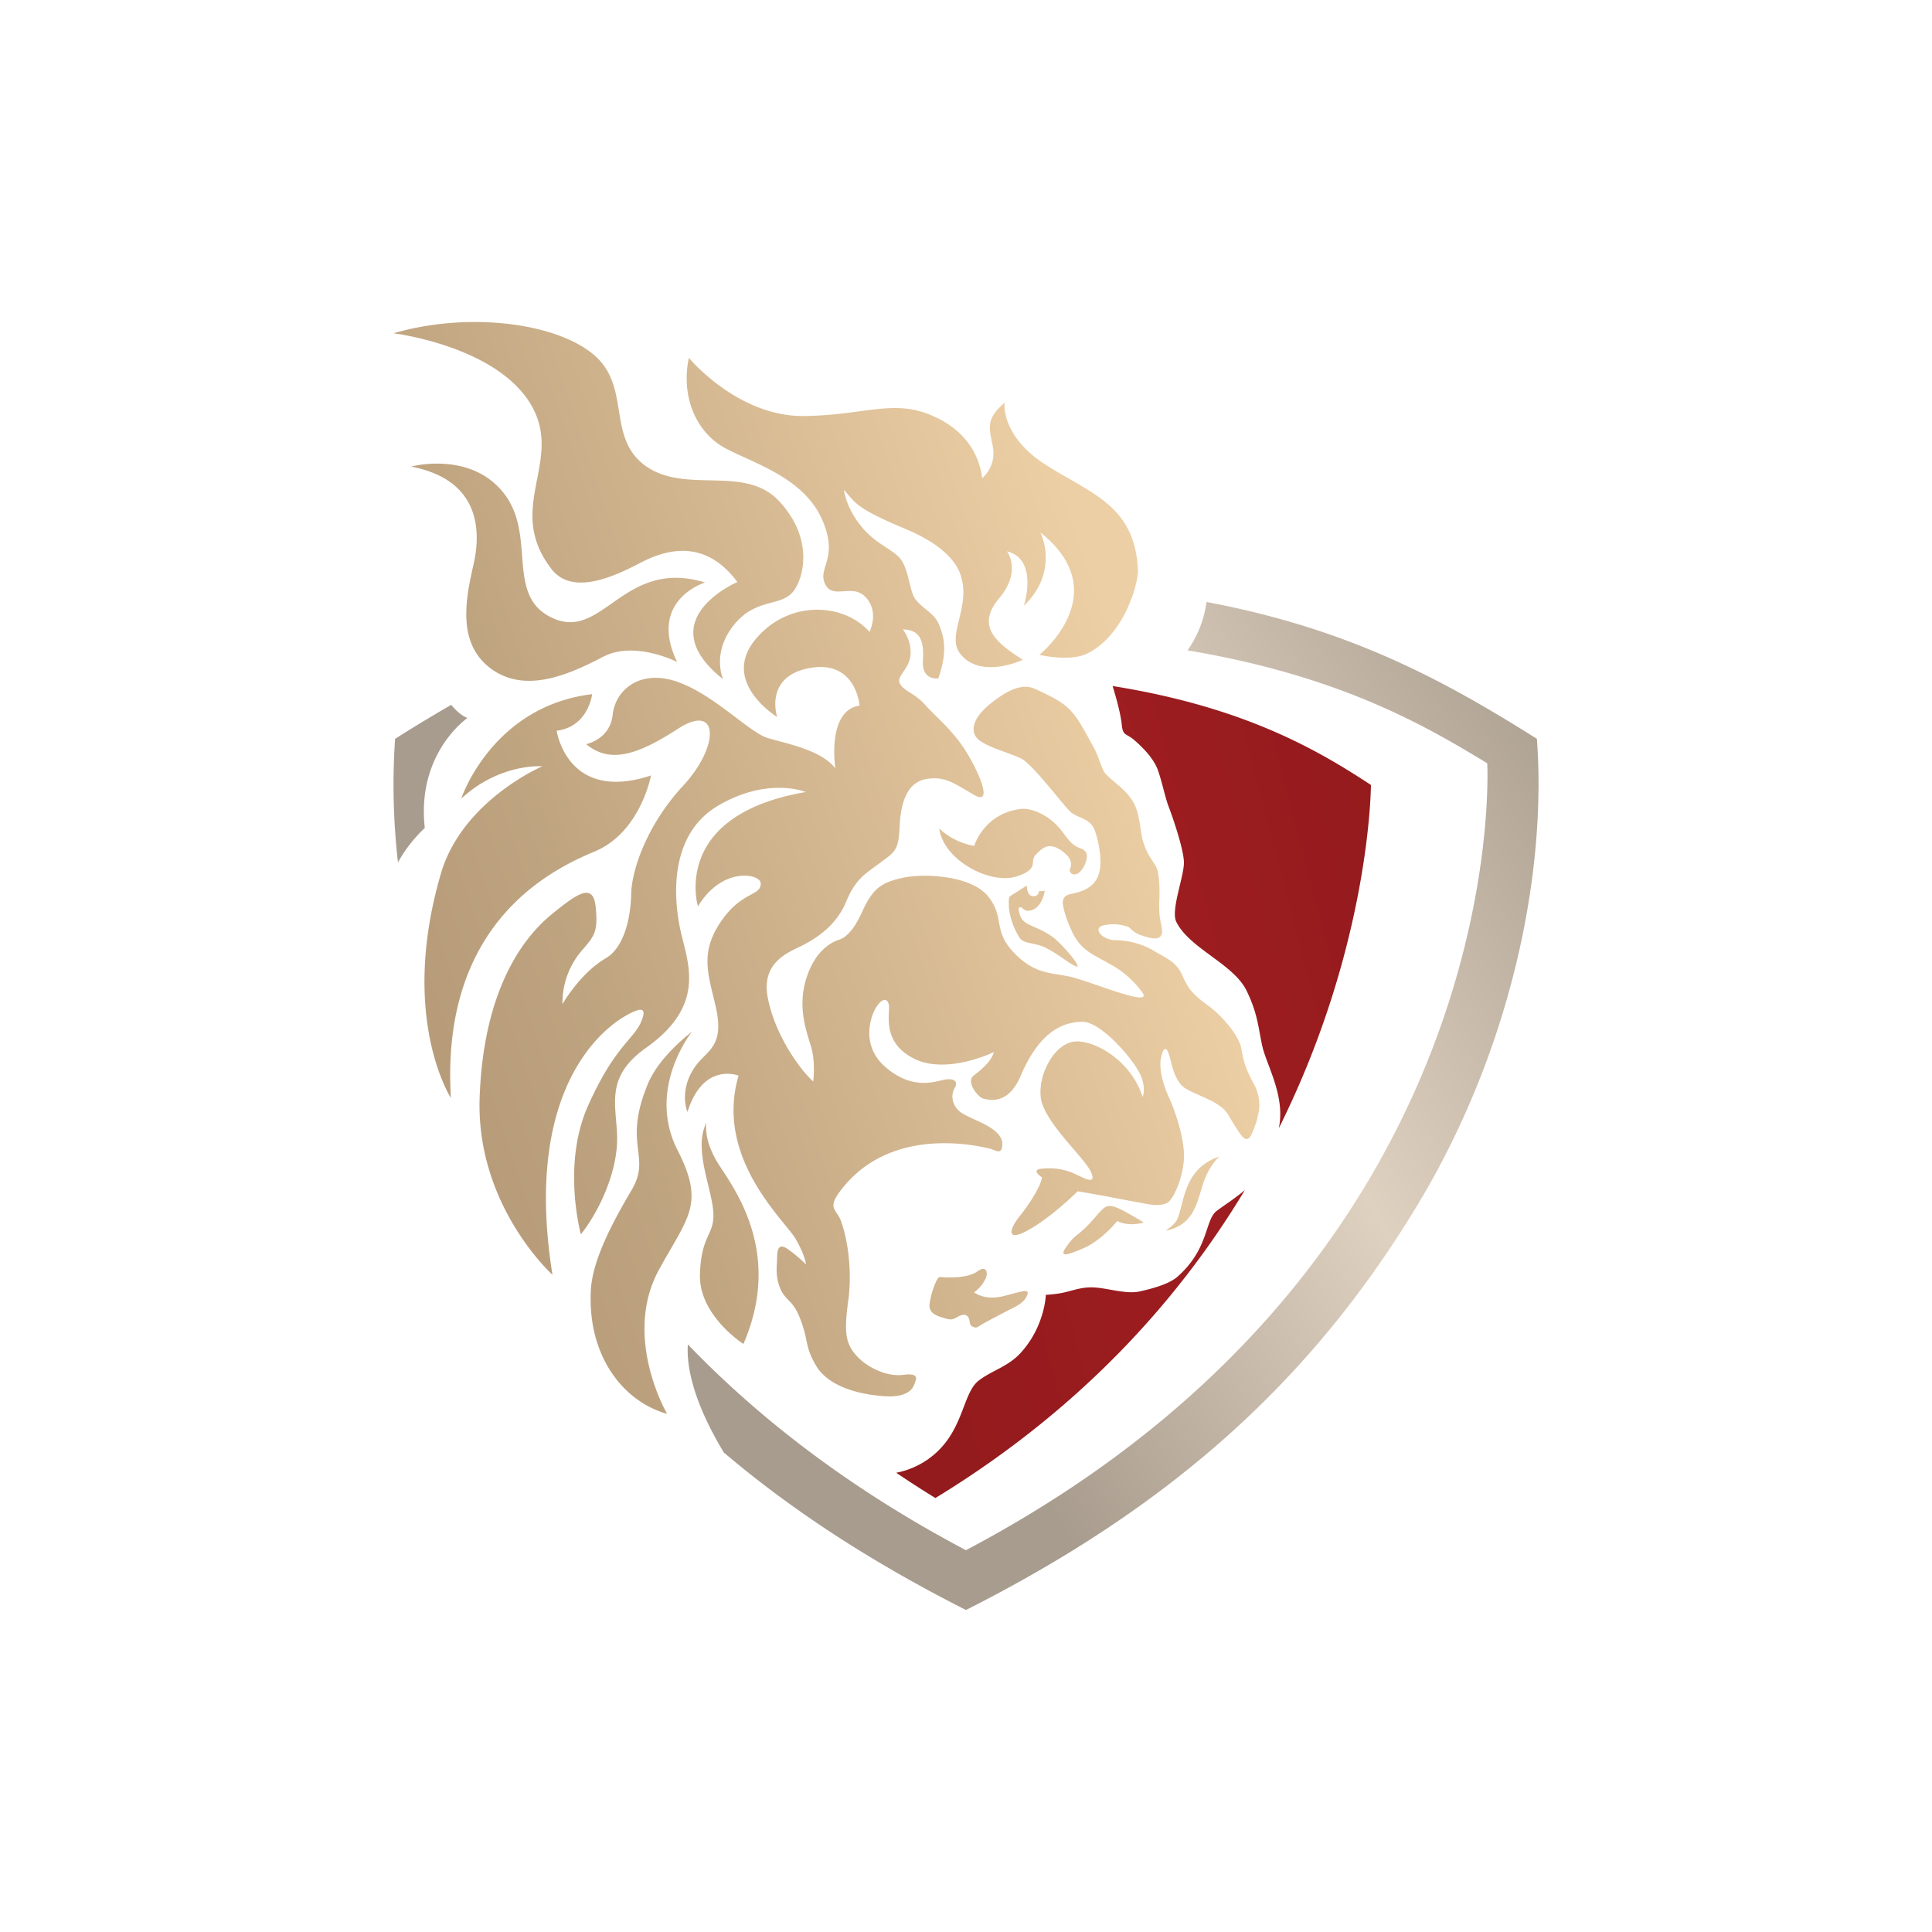 <svg xmlns="http://www.w3.org/2000/svg" width="24" height="24" fill="none" viewBox="0 0 24 24">
    <path fill="url(#MRS__a)" d="M8.759 7.236s-.716.216-.348.987c0 0-.524-.267-.913-.067-.39.202-.951.473-1.391.156-.439-.316-.32-.88-.224-1.303s.075-1.05-.777-1.213c0 0 .74-.2 1.155.334.414.534.002 1.287.618 1.554s.874-.755 1.88-.448M7.356 8.623s-.046.406-.441.454c0 0 .128.9 1.172.556 0 0-.128.706-.701.945-.574.239-1.914.914-1.785 3.06 0 0-.647-.997-.124-2.786.265-.908 1.26-1.333 1.26-1.333s-.524-.043-1.007.401c0 0 .38-1.147 1.626-1.297M9.16 7.23c-.372-.5-.819-.44-1.202-.24-.349.184-.853.407-1.107.079-.57-.738.112-1.298-.218-1.973-.387-.79-1.744-.956-1.744-.956.906-.265 1.995-.14 2.479.26.483.398.157 1.036.655 1.39.499.353 1.23-.023 1.656.436s.311.937.182 1.112c-.153.208-.47.08-.748.43-.277.351-.13.67-.13.67-.926-.736.177-1.208.177-1.208m5.987 7.137s-.127.11-.201.335c-.078.236-.112.516-.465.586 0 0 .113-.077.141-.137.093-.202.073-.634.525-.784m-3.51 1.536c.017-.027.018-.043.07-.038.052.006.312.017.43-.069s.14.013.108.085a.45.45 0 0 1-.144.173s.128.108.372.045c.245-.063.336-.103.276.014-.044.085-.151.125-.223.164-.066.035-.312.16-.368.2-.027.018-.05.02-.087-.004-.038-.024-.013-.095-.059-.128s-.11.011-.138.025c-.027.015-.055.032-.132.008-.076-.025-.208-.05-.195-.176a1 1 0 0 1 .09-.3m-2.862-1.956s-.046.213.16.53.784 1.103.3 2.219c0 0-.557-.355-.54-.866.016-.512.193-.48.164-.794-.029-.313-.244-.765-.084-1.09m-.177-1.131s-.573.707-.18 1.476c.341.67.131.82-.232 1.483-.457.837.101 1.79.101 1.79-.532-.147-.986-.701-.948-1.524.015-.351.232-.792.505-1.252.256-.431-.115-.554.205-1.325.145-.349.55-.648.55-.648M12.756 11s-.005.133.08.133c.072 0 .07-.063.07-.063s.054.003.073-.006c0 0-.034.25-.216.25-.033 0-.07-.04-.07-.04-.028-.01-.048 0-.035.046.013.045.014.102.101.152s.213.084.335.181c.058.047.21.202.269.297.059.093-.007.05-.057.024-.033-.018-.242-.177-.364-.221-.123-.044-.228-.033-.276-.103a.9.9 0 0 1-.133-.371c-.003-.127-.003-.135.03-.156zm.582-.506c.07.053.11.035.152.093s-.03.229-.104.265c-.075.037-.102-.03-.098-.045.003-.017.059-.102-.054-.202s-.212-.127-.307-.045c-.088.075-.09.092-.095.155s-.036.117-.198.171-.411.01-.637-.139c-.226-.148-.314-.33-.33-.456 0 0 .16.17.435.217 0 0 .116-.397.57-.458.152-.02.346.084.46.206.083.086.127.178.206.238M12.32 9.28c-.127-.058-.23-.108-.225-.228s.107-.243.295-.376c.188-.134.336-.178.466-.119.46.207.48.27.73.727.073.134.098.274.148.328.097.105.237.183.334.335.096.151.093.38.132.507.064.207.14.243.176.351.024.075.033.23.025.392-.006.162.01.214.028.31.016.094.013.188-.178.135-.192-.052-.184-.102-.238-.128a.53.53 0 0 0-.298-.02c-.147.026-.038.18.14.186a.96.96 0 0 1 .459.12c.172.102.297.15.364.297s.101.228.317.385c.217.158.402.402.425.543.024.14.046.24.159.446a.53.53 0 0 1 .047.391c-.02.098-.055.17-.078.227-.023.055-.064.091-.12.024-.057-.068-.143-.22-.179-.277-.115-.181-.476-.247-.573-.356-.089-.1-.114-.23-.143-.343-.03-.113-.069-.159-.106-.018-.038.142.017.345.097.52s.21.56.18.8-.12.426-.182.487c-.028.026-.108.059-.245.035-.138-.022-.614-.118-.89-.162 0 0-.306.306-.598.473-.284.163-.266.016-.12-.167.143-.179.27-.395.274-.48 0 0-.159-.101.015-.108a.76.76 0 0 1 .396.066c.119.055.28.148.194-.033-.086-.179-.582-.614-.619-.916-.036-.297.181-.692.442-.697s.688.26.823.69c0 0 .056-.125-.048-.316-.103-.19-.479-.623-.704-.618-.22.005-.519.097-.765.676-.16.376-.412.291-.466.277-.063-.018-.215-.208-.116-.285.1-.077.214-.168.252-.292 0 0-.59.29-1 .078s-.282-.574-.306-.67c-.02-.079-.079-.076-.147.021-.07.097-.217.479.105.757s.587.189.72.16c.134-.029.187.02.141.1-.047.079-.045.21.076.303.121.092.524.186.516.401-.006.14-.091.064-.157.05-.118-.028-1.213-.303-1.84.504-.168.215-.092.235-.028.35.042.076.18.513.11 1.038-.059.425-.029.559.15.727.076.07.298.222.542.19.174-.022.158.04.141.086-.016.046-.04.168-.284.182-.055.004-.73-.005-.951-.385-.149-.255-.084-.323-.213-.623-.087-.203-.178-.183-.24-.36-.052-.15-.03-.251-.028-.363.002-.113.03-.17.135-.096s.202.164.222.188c0 0 0-.092-.126-.315-.127-.223-1.013-1.003-.71-2.03 0 0-.438-.177-.635.451 0 0-.111-.253.085-.548.146-.221.384-.245.265-.763-.09-.395-.2-.662.063-1.05.264-.389.501-.315.497-.48-.003-.116-.474-.216-.78.287 0 0-.345-1.131 1.339-1.42 0 0-.463-.194-1.081.165-.62.359-.563 1.148-.475 1.552.088.403.33.925-.427 1.46-.516.365-.368.707-.36 1.107.009.402-.2.894-.45 1.21 0 0-.238-.858.086-1.59.324-.73.56-.827.656-1.036.094-.208-.006-.188-.165-.1-.16.086-1.324.77-.93 3.229 0 0-.948-.855-.905-2.193.045-1.338.535-1.986.882-2.274.348-.287.53-.402.56-.1s-.013.355-.168.534a1 1 0 0 0-.245.671s.218-.384.539-.571c.234-.137.31-.52.315-.801s.187-.847.644-1.34c.458-.493.451-1.043-.066-.707s-.85.427-1.138.189c0 0 .297-.057.33-.365.032-.308.34-.571.802-.41.461.16.895.633 1.13.701.233.068.662.149.834.375 0 0-.111-.719.301-.78 0 0-.044-.592-.652-.46-.533.117-.372.601-.372.601s-.697-.424-.28-.95c.404-.506 1.103-.475 1.427-.107 0 0 .124-.237-.042-.425-.167-.189-.413.035-.51-.171s.186-.325-.048-.823c-.234-.5-.84-.676-1.187-.86-.346-.184-.562-.614-.457-1.125 0 0 .607.733 1.432.723.729-.009 1.093-.205 1.554-.02.461.184.624.512.658.793 0 0 .185-.149.13-.405-.054-.257-.068-.34.148-.535 0 0-.055.415.52.778s1.091.504 1.137 1.29c.01.178-.175.828-.631 1.05-.22.106-.593.015-.593.015s.958-.766.012-1.52c0 0 .245.477-.205.911 0 0 .187-.578-.21-.676 0 0 .19.243-.1.587-.288.344-.032.55.297.76 0 0-.525.251-.78-.078-.167-.218.119-.56.02-.927-.015-.053-.06-.354-.697-.62s-.62-.329-.765-.485c0 0 .02.205.202.436.202.26.441.304.526.459.084.153.092.375.16.463.102.131.236.17.295.32s.108.319-.01.662c0 0-.209.038-.192-.226.016-.262-.048-.375-.25-.382 0 0 .105.126.097.306-.009.179-.171.271-.138.357.04.1.185.125.316.272.13.146.342.316.501.567.16.25.356.694.114.557-.243-.138-.359-.24-.598-.2-.24.042-.319.295-.332.597-.013.301-.065.31-.238.441-.173.132-.306.192-.425.485-.12.292-.364.452-.54.542-.178.09-.52.208-.434.654.086.445.382.874.564 1.038 0 0 .032-.24-.028-.436-.059-.196-.172-.5-.053-.858.117-.359.339-.445.392-.463.053-.017.165-.06.293-.342.127-.28.224-.367.494-.428.27-.062.859-.035 1.072.225s.058.42.317.696c.26.274.46.253.697.303.254.055 1.069.407.898.189a1.2 1.2 0 0 0-.418-.356c-.173-.102-.342-.155-.45-.394-.09-.196-.099-.273-.11-.318-.009-.045-.01-.118.079-.142.088-.023.32-.048.373-.283.042-.186-.037-.466-.066-.53-.059-.135-.217-.138-.295-.213-.11-.106-.45-.565-.6-.654-.08-.047-.304-.116-.377-.15m1.889 5.906s-.18.059-.33-.018c0 0-.19.24-.424.34-.205.087-.311.12-.2-.032.085-.119.1-.107.206-.204.107-.097.182-.205.246-.26.079-.066.158-.033.502.174"/>
    <path fill="url(#MRS__b)" d="M15.464 14.784c-.801 1.332-2.013 2.708-3.844 3.825a13 13 0 0 1-.487-.314 1.02 1.02 0 0 0 .681-.474c.164-.267.194-.555.343-.67.158-.124.366-.173.522-.345.301-.329.313-.721.313-.721s.11-.005.21-.026c.108-.022.213-.065.343-.067.19-.003.43.092.616.05.225-.05.382-.108.468-.184.39-.346.336-.698.483-.814.08-.062.217-.147.352-.26m.422-.769c1.143-2.292 1.144-4.264 1.144-4.264-.652-.428-1.562-.966-3.209-1.229.048.156.1.346.114.48.013.141.054.107.147.185.094.078.243.225.297.368.054.144.09.338.14.47.051.134.18.508.188.68.007.173-.168.6-.094.748.166.332.71.52.873.855.14.288.145.464.195.689s.279.605.21.99z"/>
    <path fill="url(#MRS__c)" d="M4.944 10.714a8.4 8.4 0 0 1-.036-1.536q.345-.219.697-.422c.04.048.119.133.202.163 0 0-.635.434-.53 1.366 0 0-.206.186-.333.429m14.148-1.536c-1.163-.733-2.332-1.367-4.104-1.7a1.36 1.36 0 0 1-.236.601c1.897.318 2.958.937 3.723 1.403 0 0 .35 6.175-6.476 9.775-1.452-.767-2.579-1.646-3.454-2.556-.019.264.062.706.447 1.343.876.743 1.87 1.38 3.008 1.956 2.523-1.275 4.34-2.854 5.714-5.209 1.101-1.917 1.496-4.017 1.378-5.613"/>
    <defs>
        <linearGradient id="MRS__a" x1="4.949" x2="17.963" y1="13.681" y2="9.342" gradientUnits="userSpaceOnUse">
            <stop stop-color="#B59978"/>
            <stop offset=".201" stop-color="#BFA480"/>
            <stop offset=".751" stop-color="#EDCFA5"/>
        </linearGradient>
        <linearGradient id="MRS__b" x1="1.512" x2="20.851" y1="14.379" y2="9.334" gradientUnits="userSpaceOnUse">
            <stop stop-color="#8F191C"/>
            <stop offset=".25" stop-color="#89181A"/>
            <stop offset=".65" stop-color="#9E1D20"/>
            <stop offset="1" stop-color="#89181A"/>
        </linearGradient>
        <linearGradient id="MRS__c" x1="7.076" x2="18.599" y1="15.162" y2="8.414" gradientUnits="userSpaceOnUse">
            <stop offset=".25" stop-color="#A89C8E"/>
            <stop offset=".65" stop-color="#DFD1C0"/>
            <stop offset="1" stop-color="#B0A495"/>
        </linearGradient>
    </defs>
</svg>
